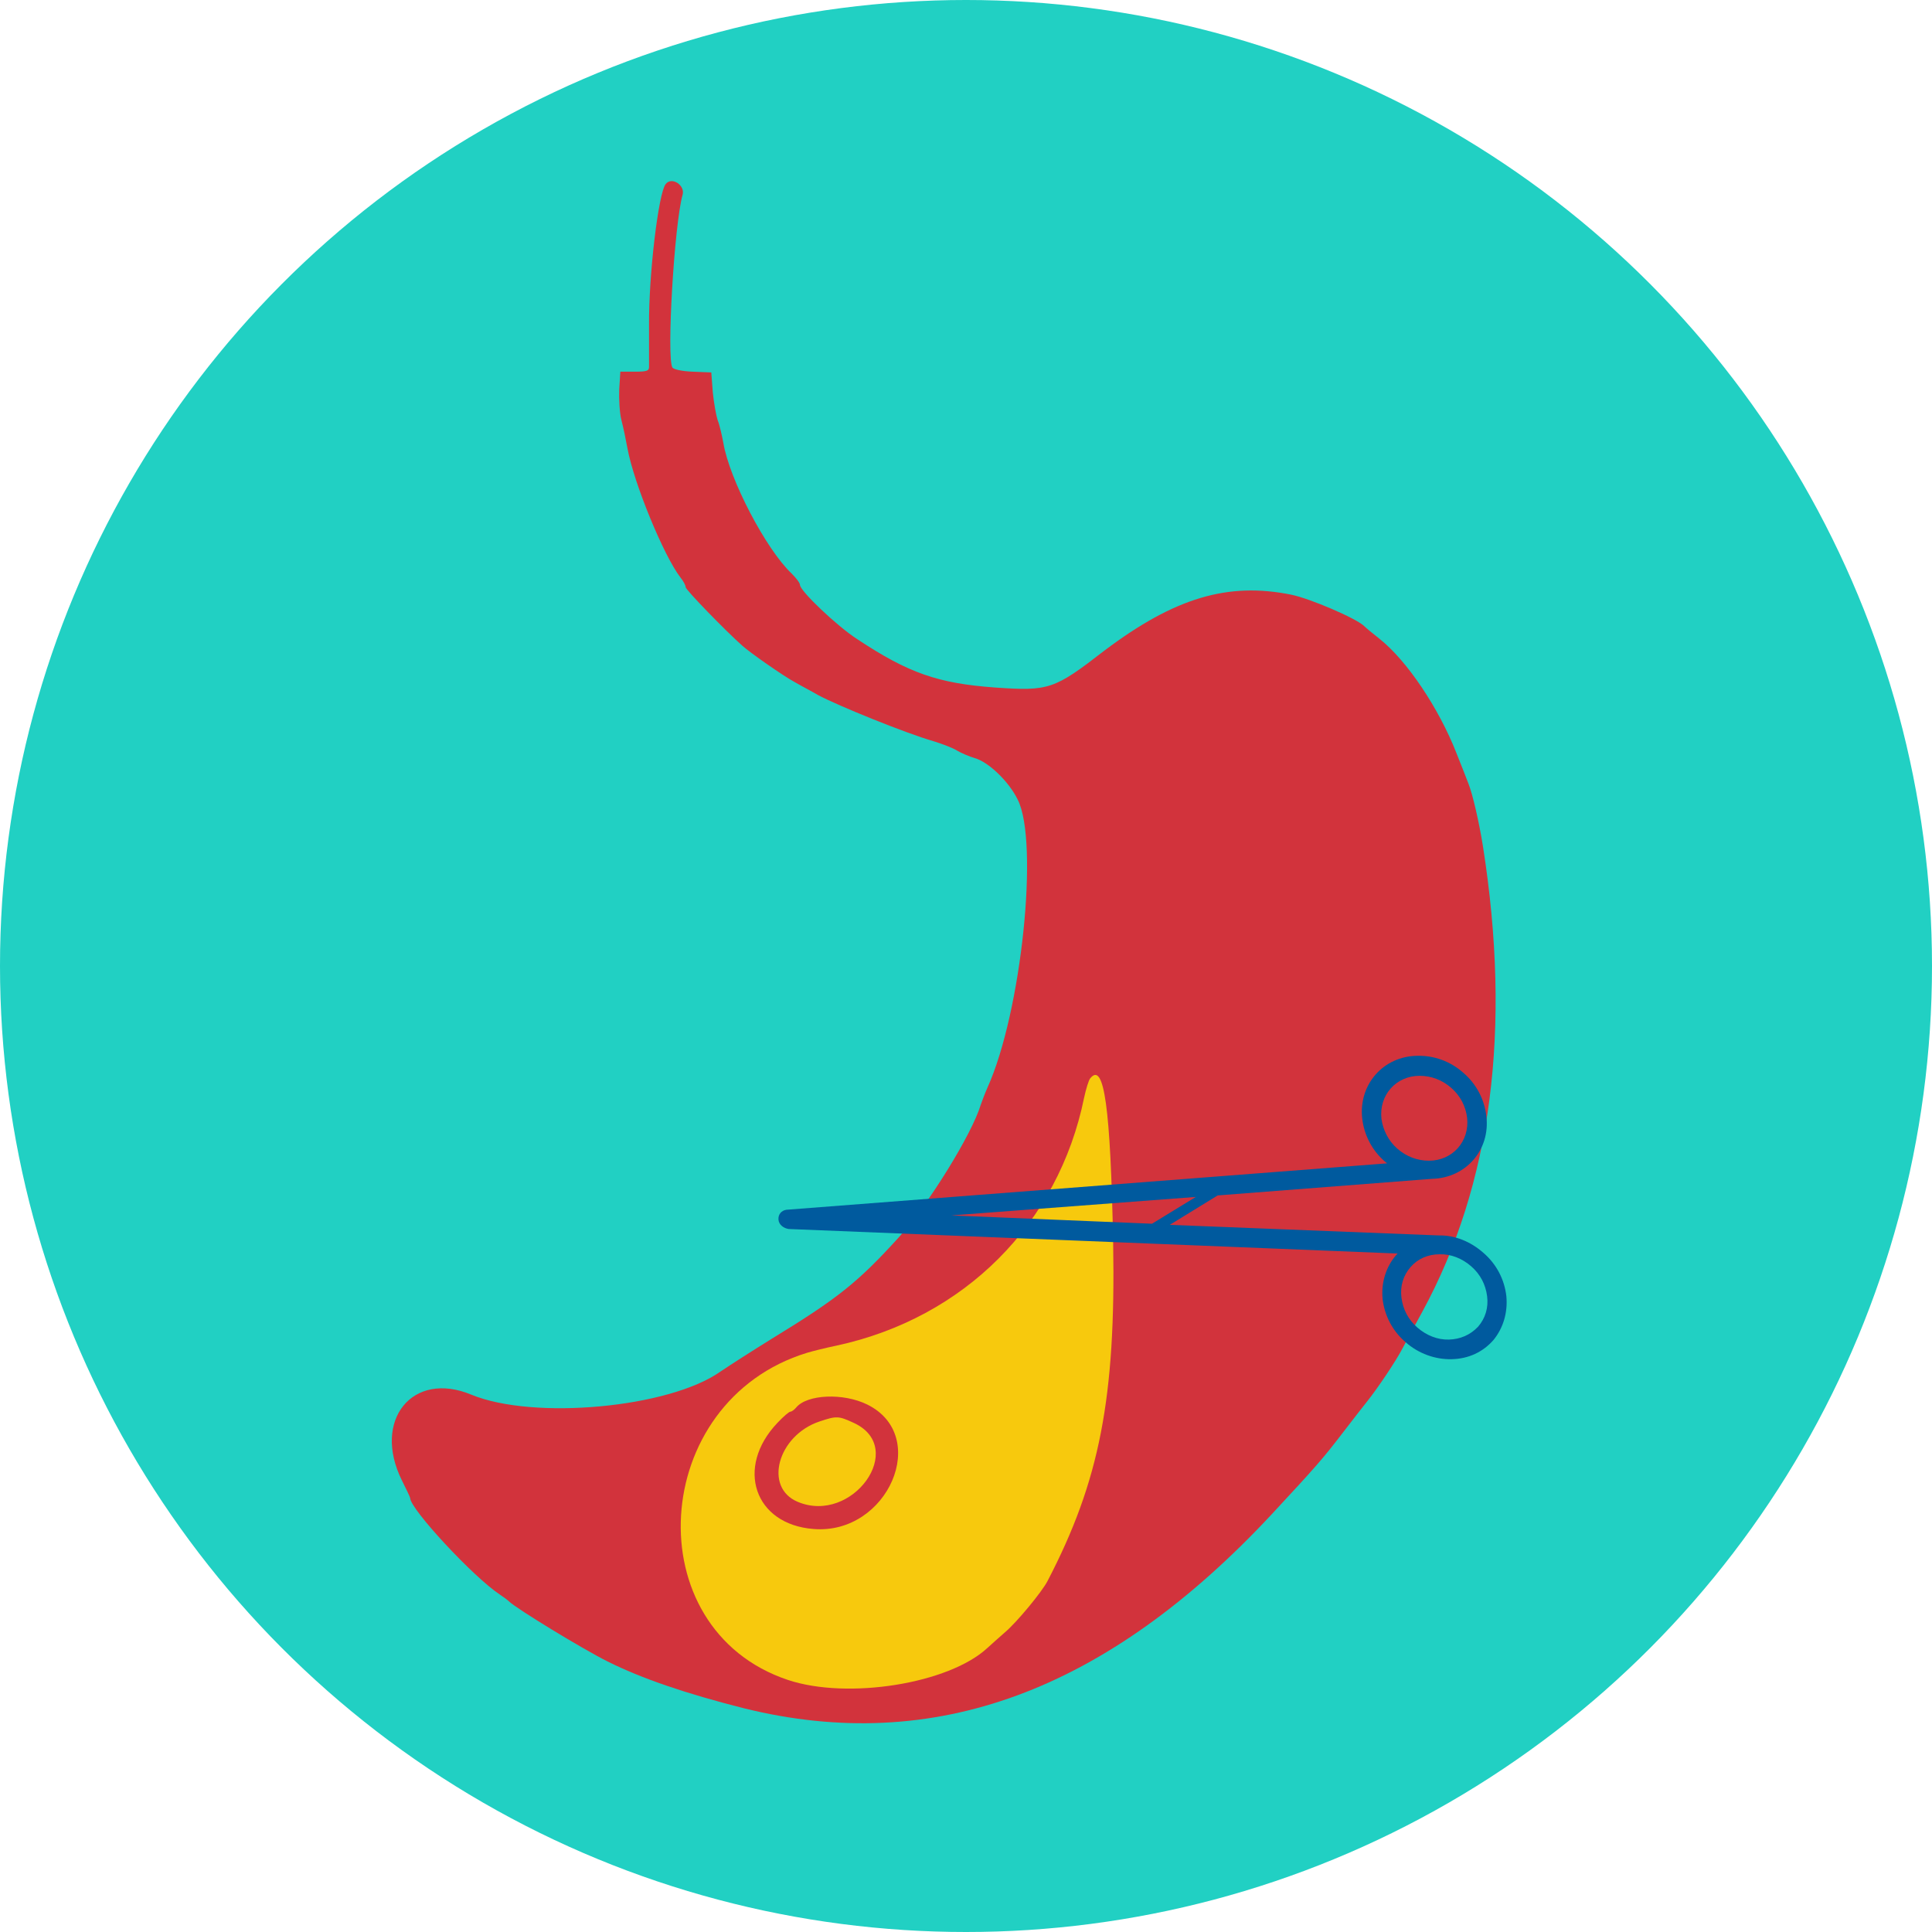 <?xml version="1.0" encoding="utf-8"?>
<!-- Generator: Adobe Illustrator 19.0.0, SVG Export Plug-In . SVG Version: 6.00 Build 0)  -->
<svg version="1.1" id="Layer_1" xmlns="http://www.w3.org/2000/svg" xmlns:xlink="http://www.w3.org/1999/xlink" x="0px" y="0px"
	 viewBox="-193 -106 512 512" style="enable-background:new -193 -106 512 512;" xml:space="preserve">
<style type="text/css">
	.st0{fill:#21D0C3;}
	.st1{fill:#F15A22;}
	.st2{fill:#D2333C;}
	.st3{fill:#F7C90D;}
	.st4{fill:#005A9E;}
</style>
<circle class="st0" cx="63" cy="150" r="256"/>
<rect x="1263" y="-98" class="st1" width="4.8" height="7.3"/>
<path class="st2" d="M-16.6-57.2c-1.9,2.4-4.5,24-4.4,37.4c0,5.4,0,10.4,0,11.1c0,1-0.7,1.2-3.8,1.2h-3.8l-0.3,4.7
	c-0.1,2.6,0.1,6.3,0.6,8.2c0.5,1.9,1.2,5.3,1.6,7.5c1.7,9.2,9.6,28.4,14,34.1c0.8,1,1.4,2.1,1.4,2.6c0,0.7,10.5,11.5,15,15.5
	c2.1,1.9,11,8.1,13.8,9.6c1.7,1,4.6,2.5,6.3,3.5c5.2,2.8,23.2,10.1,30.5,12.2c2.3,0.7,5.2,1.8,6.3,2.5c1.2,0.7,3.3,1.6,4.7,2
	c3.6,1,9,6.1,11.4,11c5.7,11.2,1,56.4-8,76.3c-0.7,1.6-1.5,3.7-1.8,4.6c-2.3,7.7-13.9,26.5-21.7,35.1c-10.9,12-16.2,16.2-33.7,26.9
	c-5,3.1-11.1,7-13.6,8.7c-13.6,9.6-49.5,12.9-66,6.1c-15.6-6.5-26.3,6.8-18.4,22.7c1.2,2.4,2.2,4.5,2.2,4.7c0,2.9,16.8,21,23.8,25.6
	c0.9,0.6,2,1.4,2.4,1.8c2.1,2,19.5,12.6,26.1,15.9c9,4.5,20.7,8.5,36.1,12.4c50.4,12.5,96.2-4.4,140.1-51.6
	c11.5-12.4,13.2-14.3,18.8-21.6c3-3.9,5.8-7.5,6.3-8.1c2.8-3.5,7.7-10.8,9.4-14.1c1.1-2.1,3.5-6.5,5.3-9.8
	c18.3-33.7,23.6-74.8,16-123.2c-1-6.3-2.7-13.7-3.8-16.5c-0.5-1.4-2-5.1-3.3-8.4c-4.6-11.7-13-24.3-20.3-30.1
	c-1.8-1.4-3.6-2.9-4.1-3.4c-2.2-2.1-14.4-7.3-19.3-8.3c-16.8-3.4-30.9,0.8-49.5,14.8C86.4,76.7,85,77.2,70.7,76.2
	c-15.1-1.1-22.9-3.8-36.5-12.8C28.9,60,19,50.6,19,49c0-0.5-1-1.8-2.2-3C10,39.6,0.3,21-1.3,11.4c-0.4-2.1-1-4.8-1.5-6
	C-3.2,4.2-3.8,0.9-4.1-2l-0.4-5.3l-4.9-0.2c-2.8-0.1-5.1-0.6-5.4-1.1c-1.6-2.5,0.5-38.1,2.7-45.8C-11.4-56.9-15-59.3-16.6-57.2"/>
<path id="path0" class="st3" d="M95.9,179.8c-0.4,0.5-1.1,2.8-1.6,5.1c-6.8,33.4-31.8,58.4-65.6,65.7c-2.9,0.6-6.5,1.5-7.8,1.9
	c-41.9,12.8-45.5,73.2-5.1,86.7c15.9,5.3,42.7,1,52.9-8.5c1-0.9,3.1-2.8,4.6-4.1c3.1-2.6,9.8-10.7,11.3-13.6
	c13.8-26.5,18.1-48.5,17.4-89.5C101.3,187.4,99.6,175.2,95.9,179.8 M36.8,266.2c16.9,8.3,5.5,34.6-14.2,33
	C6.9,298,1.8,282.9,13,271.1c1.6-1.7,3.1-3,3.5-3c0.3,0,1-0.5,1.5-1.1C20.9,263.5,30.5,263.1,36.8,266.2 M24.2,270.7
	c-11.1,3.7-14.9,17.5-5.8,21.3c14.5,6.1,29.1-14.3,14.9-20.9C29.2,269.2,28.7,269.2,24.2,270.7"/>
<path class="st4" d="M206.2,237.5c-0.5-4.4-2.6-8.5-6.1-11.5c-3.4-3-7.6-4.7-11.9-4.6l0,0l-71.2-2.8l12.7-7.8l56.8-4.4l0,0
	c8.9-0.2,15.5-7.6,14.4-16.6c-0.5-4.4-2.6-8.5-6.1-11.5c-3.5-3.1-7.8-4.6-12.2-4.5c-9,0.1-15.6,7.6-14.6,16.6
	c0.5,4.4,2.6,8.5,6.1,11.5c0.2,0.2,0.3,0.2,0.5,0.4L15.4,214.6c-1.3,0.2-2.2,1.2-2.1,2.6c0.1,1.4,1.4,2.3,2.7,2.5l161.4,6.5
	c-0.2,0.2-0.3,0.3-0.4,0.4c-2.7,3.1-4,7.3-3.6,11.6c0.5,4.4,2.6,8.5,6.1,11.5c3.4,3,7.8,4.6,12.2,4.5c4.5-0.1,8.3-1.9,11.1-5.1
	C205.4,245.9,206.6,241.8,206.2,237.5z M173.1,190.5c-0.7-6.3,3.9-11.4,10.1-11.4c3.1,0,6,1.1,8.4,3.2c2.4,2.1,3.8,4.8,4.2,7.9
	c0.7,6.3-3.9,11.4-10.1,11.4c-3.1,0-6-1.1-8.4-3.2C174.9,196.3,173.5,193.4,173.1,190.5z M123.9,211.2l-11.6,7.1l-53.2-2.2
	L123.9,211.2z M191,249c-3,0.1-6-1.1-8.4-3.2s-3.8-4.8-4.2-7.9s0.5-5.9,2.4-8.1s4.6-3.4,7.7-3.4c3-0.1,6,1.1,8.4,3.2
	c2.4,2.1,3.8,4.8,4.2,7.9c0.4,3.1-0.5,5.9-2.4,8.1C196.6,247.8,194,248.9,191,249z"/>
</svg>
